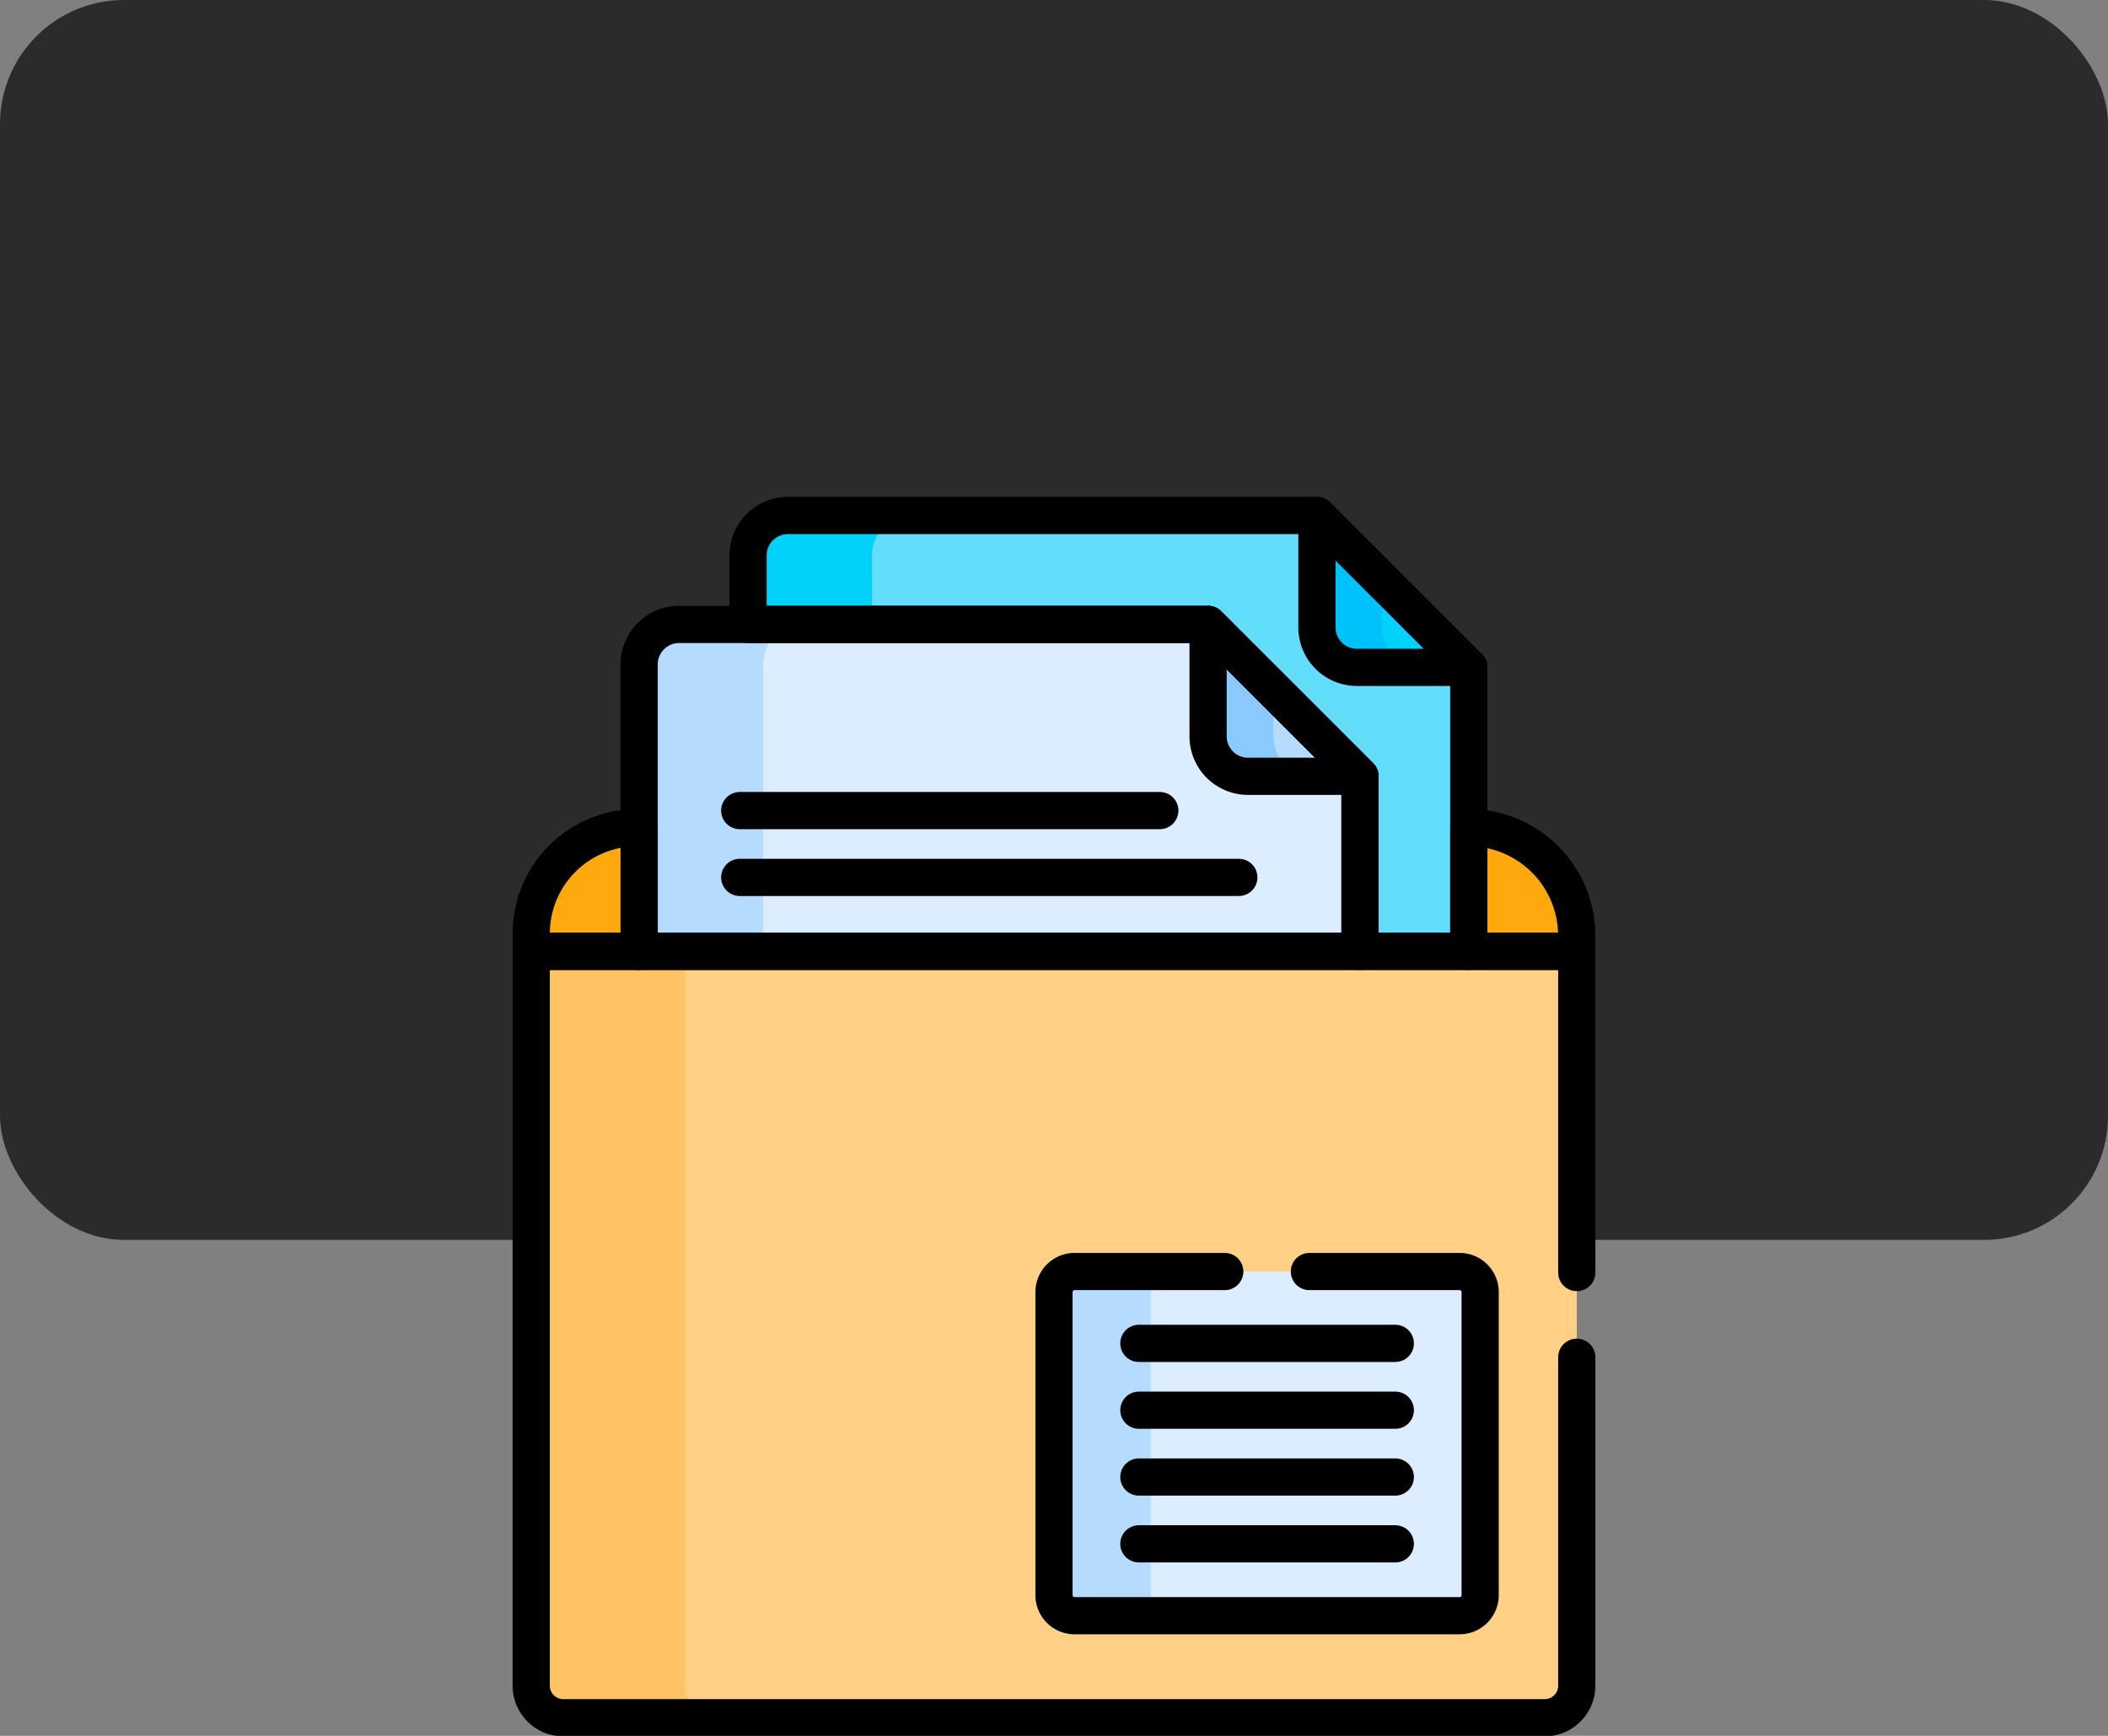 <svg xmlns="http://www.w3.org/2000/svg" xmlns:xlink="http://www.w3.org/1999/xlink" width="170" height="140" viewBox="0 0 170 140">
  <rect x="0" y="0" width="170" height="140" fill="#808080" stroke="none"/>
  <defs>
    <clipPath id="clip-path">
      <path id="path9156" d="M0-682.665H99.888v99.888H0Z" transform="translate(0 682.665)"/>
    </clipPath>
  </defs>
  <g id="Grupo_1060119" data-name="Grupo 1060119" transform="translate(-205 -1105)">
    <rect id="Rectángulo_369470" data-name="Rectángulo 369470" width="170" height="100" rx="10" transform="translate(205 1105)" fill="#2b2b2d"/>
    <rect id="Rectángulo_369471" data-name="Rectángulo 369471" width="170" height="140" rx="10" transform="translate(205 1105)" fill="none"/>
    <g id="g9150" transform="translate(240.056 1827.777)">
      <g id="g9152" transform="translate(0 -682.665)">
        <g id="g9154" transform="translate(0 0)" clip-path="url(#clip-path)">
          <g id="g9160" transform="translate(82.82 26.639)">
            <path id="path9162" d="M-3.463,0h-.013l-.58.341V10.389h8.8l.481-.41V8.692A8.717,8.717,0,0,0-3.463,0" transform="translate(4.056)" fill="#ffa90f"/>
          </g>
          <g id="g9164" transform="translate(25.268 1.463)">
            <path id="path9166" d="M-271.321-8.16l-.622-1.4H-314.6a3.223,3.223,0,0,0-3.223,3.223V-.772l1.34,1.1h35.764L-268.98,11.74V26.274h8.357l.929-.678V2.69l-1.45-.641Z" transform="translate(317.826 9.559)" fill="#62ddfc"/>
          </g>
          <g id="g9168" transform="translate(25.268 1.463)">
            <path id="path9170" d="M-58.324-18.8A3.223,3.223,0,0,1-55.1-22.028h-10A3.223,3.223,0,0,0-68.321-18.8v5.564l1.34,1.1h10l-1.34-1.1Z" transform="translate(68.321 22.028)" fill="#00d2fc"/>
          </g>
          <g id="g9172" transform="translate(7.785 26.639)">
            <path id="path9174" d="M-50.788,0h-.178a8.552,8.552,0,0,0-8.527,8.527V9.978l.842.233h8.519V.549Z" transform="translate(59.493)" fill="#ffa90f"/>
          </g>
          <g id="g9176" transform="translate(71.15 1.463)">
            <path id="path9178" d="M0,0V9.026a3.223,3.223,0,0,0,3.223,3.223h9.026Z" fill="#00d2fc"/>
          </g>
          <g id="g9180" transform="translate(16.49 10.25)">
            <path id="path9182" d="M-272.075-10.77l-.751-1.846h-42.659a3.223,3.223,0,0,0-3.223,3.223V13.751l1.264,1.264h53.4l3.471-1.264V-.367l-1.809-.844Z" transform="translate(318.709 12.616)" fill="#dbedff"/>
          </g>
          <g id="g9184" transform="translate(16.49 10.25)">
            <path id="path9186" d="M-58.324-18.8A3.223,3.223,0,0,1-55.1-22.028h-10A3.223,3.223,0,0,0-68.321-18.8V4.34L-67.057,5.6h10L-58.324,4.34Z" transform="translate(68.321 22.028)" fill="#b5dcff"/>
          </g>
          <g id="g9188" transform="translate(62.372 10.25)">
            <path id="path9190" d="M0,0V9.026a3.223,3.223,0,0,0,3.223,3.223h9.026Z" fill="#b5dcff"/>
          </g>
          <g id="g9192" transform="translate(71.15 1.463)">
            <path id="path9194" d="M-30.732-52.662V-56.42L-36-61.688v9.026a3.223,3.223,0,0,0,3.223,3.223h5.268a3.223,3.223,0,0,1-3.223-3.223" transform="translate(36 61.688)" fill="#00c2fb"/>
          </g>
          <g id="g9196" transform="translate(62.372 10.25)">
            <path id="path9198" d="M-30.732-52.662V-56.42L-36-61.688v9.026a3.223,3.223,0,0,0,3.223,3.223h5.268a3.223,3.223,0,0,1-3.223-3.223" transform="translate(36 61.688)" fill="#8bcaff"/>
          </g>
          <g id="g9200" transform="translate(7.785 36.617)">
            <path id="path9202" d="M-491.948,0h-84.32V59.216a2.591,2.591,0,0,0,2.591,2.591h79.137a2.591,2.591,0,0,0,2.591-2.591Z" transform="translate(576.268)" fill="#ffd086"/>
          </g>
          <g id="g9204" transform="translate(7.785 36.617)">
            <path id="path9206" d="M-72.506-345.486V-404.7H-84.933v59.216a2.591,2.591,0,0,0,2.591,2.591h12.427a2.591,2.591,0,0,1-2.591-2.591" transform="translate(84.933 404.702)" fill="#ffc365"/>
          </g>
          <g id="g9208" transform="translate(49.945 62.439)">
            <path id="path9210" d="M-190.837,0h-31.051a1.658,1.658,0,0,0-1.658,1.658V26.1a1.658,1.658,0,0,0,1.658,1.658h31.051a1.658,1.658,0,0,0,1.658-1.658V1.658A1.658,1.658,0,0,0-190.837,0" transform="translate(223.546)" fill="#dbedff"/>
          </g>
          <g id="g9212" transform="translate(49.945 62.439)">
            <path id="path9214" d="M-45.461-152.274v-24.442a1.658,1.658,0,0,1,1.658-1.658h-7.792a1.658,1.658,0,0,0-1.658,1.658v24.442a1.658,1.658,0,0,0,1.658,1.658H-43.8a1.658,1.658,0,0,1-1.658-1.658" transform="translate(53.253 178.374)" fill="#b5dcff"/>
          </g>
          <g id="g9216" transform="translate(7.784 26.639)">
            <path id="path9218" d="M-50.788,0h-.178a8.552,8.552,0,0,0-8.527,8.527V9.978h8.705Z" transform="translate(59.493)" fill="none" stroke="#000" stroke-linecap="round" stroke-linejoin="round" stroke-miterlimit="10" stroke-width="3"/>
          </g>
          <g id="g9220" transform="translate(83.399 26.639)">
            <path id="path9222" d="M-.077,0H-.091V9.978h8.7V8.692A8.717,8.717,0,0,0-.077,0Z" transform="translate(0.091)" fill="none" stroke="#000" stroke-linecap="round" stroke-linejoin="round" stroke-miterlimit="10" stroke-width="3"/>
          </g>
          <g id="g9224" transform="translate(25.267 1.463)">
            <path id="path9226" d="M-18.8,0a3.223,3.223,0,0,0-3.223,3.223V8.787h37.1L27.326,21.036V35.154H36.1V12.249L23.855,0Z" transform="translate(22.028)" fill="none" stroke="#000" stroke-linecap="round" stroke-linejoin="round" stroke-miterlimit="10" stroke-width="3"/>
          </g>
          <g id="g9228" transform="translate(16.489 10.25)">
            <path id="path9230" d="M-267.692,0h-42.659a3.223,3.223,0,0,0-3.223,3.223V26.367h58.132V12.249Z" transform="translate(313.574)" fill="none" stroke="#000" stroke-linecap="round" stroke-linejoin="round" stroke-miterlimit="10" stroke-width="3"/>
          </g>
          <g id="g9232" transform="translate(62.371 10.25)">
            <path id="path9234" d="M0,0V9.026a3.223,3.223,0,0,0,3.223,3.223h9.026Z" fill="none" stroke="#000" stroke-linecap="round" stroke-linejoin="round" stroke-miterlimit="10" stroke-width="3"/>
          </g>
          <g id="g9236" transform="translate(71.149 1.463)">
            <path id="path9238" d="M0,0V9.026a3.223,3.223,0,0,0,3.223,3.223h9.026Z" fill="none" stroke="#000" stroke-linecap="round" stroke-linejoin="round" stroke-miterlimit="10" stroke-width="3"/>
          </g>
          <g id="g9240" transform="translate(56.788 84.402)">
            <path id="path9242" d="M0,0H20.68" fill="none" stroke="#000" stroke-linecap="round" stroke-linejoin="round" stroke-miterlimit="10" stroke-width="3"/>
          </g>
          <g id="g9244" transform="translate(56.788 79.013)">
            <path id="path9246" d="M0,0H20.68" fill="none" stroke="#000" stroke-linecap="round" stroke-linejoin="round" stroke-miterlimit="10" stroke-width="3"/>
          </g>
          <g id="g9248" transform="translate(56.788 73.623)">
            <path id="path9250" d="M0,0H20.68" fill="none" stroke="#000" stroke-linecap="round" stroke-linejoin="round" stroke-miterlimit="10" stroke-width="3"/>
          </g>
          <g id="g9252" transform="translate(56.788 68.233)">
            <path id="path9254" d="M0,0H20.68" fill="none" stroke="#000" stroke-linecap="round" stroke-linejoin="round" stroke-miterlimit="10" stroke-width="3"/>
          </g>
          <g id="g9256" transform="translate(24.599 30.652)">
            <path id="path9258" d="M0,0H40.251" fill="none" stroke="#000" stroke-linecap="round" stroke-linejoin="round" stroke-miterlimit="10" stroke-width="3"/>
          </g>
          <g id="g9260" transform="translate(24.599 25.263)">
            <path id="path9262" d="M0,0H33.878" fill="none" stroke="#000" stroke-linecap="round" stroke-linejoin="round" stroke-miterlimit="10" stroke-width="3"/>
          </g>
          <g id="g9264" transform="translate(49.944 62.439)">
            <path id="path9266" d="M-80.337,0H-92.448a1.659,1.659,0,0,0-1.658,1.658V26.1a1.658,1.658,0,0,0,1.658,1.658H-61.4A1.658,1.658,0,0,0-59.739,26.1V1.658A1.658,1.658,0,0,0-61.4,0H-73.508" transform="translate(94.106)" fill="none" stroke="#000" stroke-linecap="round" stroke-linejoin="round" stroke-miterlimit="10" stroke-width="3"/>
          </g>
          <g id="g9268" transform="translate(7.784 36.617)">
            <path id="path9270" d="M-491.948-151.132v-25.9h-84.32v59.216a2.591,2.591,0,0,0,2.591,2.591h79.138a2.591,2.591,0,0,0,2.591-2.591V-144.3" transform="translate(576.268 177.036)" fill="none" stroke="#000" stroke-linecap="round" stroke-linejoin="round" stroke-miterlimit="10" stroke-width="3"/>
          </g>
        </g>
      </g>
    </g>
  </g>
</svg>

